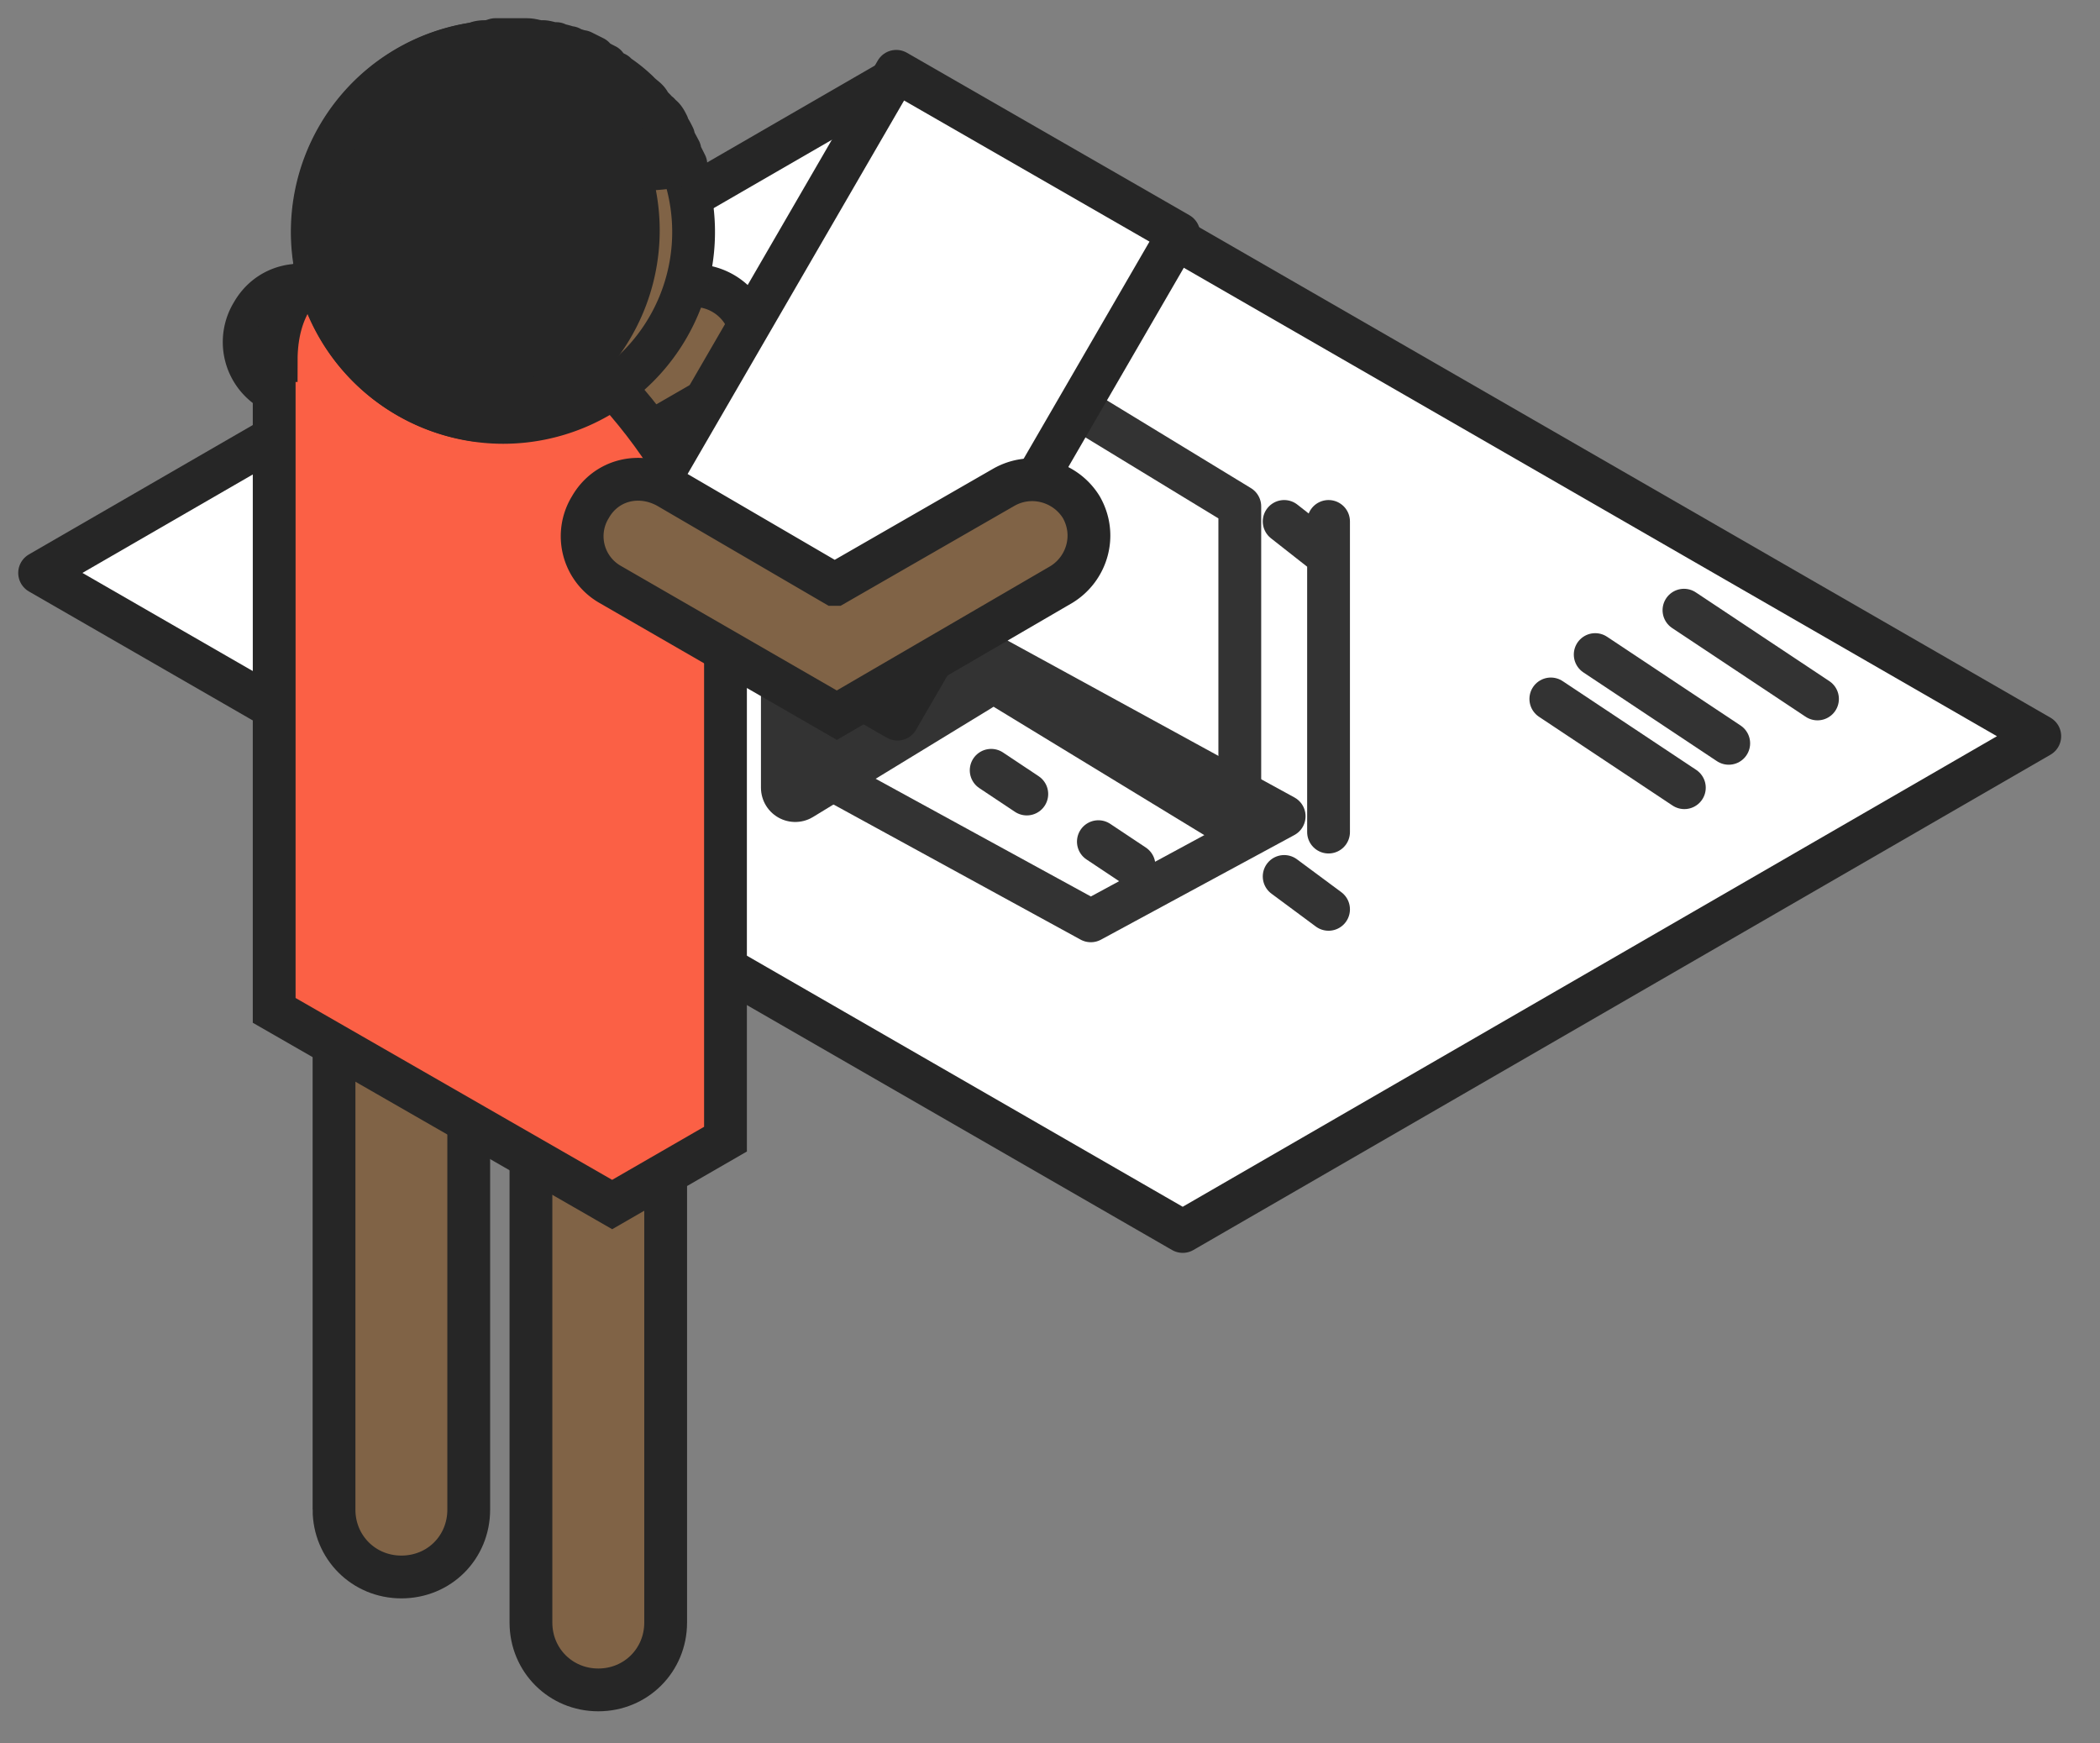 <svg xmlns="http://www.w3.org/2000/svg" fill="none" viewBox="0 0 53 44"><rect x="0" y="0" width="53" height="44" fill="#808080" stroke="none"/><defs/><path fill="#fff" fill-rule="evenodd" d="M1 14.46l28.85 16.62 21.63-12.5L22.63 1.95 1 14.45z" clip-rule="evenodd"/><path stroke="#262626" stroke-linecap="round" stroke-linejoin="round" stroke-width="1.08" d="M29.85 31.08L1 14.46l21.63-12.5 28.85 16.62-21.63 12.5z" clip-rule="evenodd"/><path stroke="#333" stroke-linecap="round" stroke-linejoin="round" stroke-width="1.08" d="M27.53 23.24l-7.46-4.08 4.88-2.64 7.46 4.08-4.88 2.64z" clip-rule="evenodd"/><path stroke="#333" stroke-linecap="round" stroke-linejoin="round" stroke-width="1.73" d="M20.07 19.88v-8.42l4.49-2.78v8.46l-4.49 2.74z" clip-rule="evenodd"/><path stroke="#333" stroke-linecap="round" stroke-linejoin="round" stroke-width="1.08" d="M31.29 21v-8.22l-6.73-4.1v8.21l6.73 4.1z" clip-rule="evenodd"/><path stroke="#333" stroke-linecap="round" stroke-linejoin="round" stroke-width="1.08" d="M33.53 13.16V21M33.53 22.95l-1.12-.83M33.53 14.04l-1.12-.88"/><path stroke="#333" stroke-linecap="round" stroke-linejoin="round" stroke-width="1.73" d="M17.89 10.92l-.06 7.84M17.83 19.59l-1.13-.83M17.83 11.8l-1.13-.88M22.31 9.8v.3"/><path stroke="#333" stroke-dasharray="1.19 2.38" stroke-linecap="round" stroke-linejoin="round" stroke-width="1.73" d="M22.31 10.92v5.6"/><path stroke="#333" stroke-linecap="round" stroke-linejoin="round" stroke-width="1.73" d="M22.31 17.64v.3"/><path stroke="#333" stroke-dasharray="1.08 2.17" stroke-linecap="round" stroke-linejoin="round" stroke-width="1.08" d="M22.31 17.64l6.73 4.48"/><path stroke="#333" stroke-linecap="round" stroke-linejoin="round" stroke-width="1.08" d="M39.14 17.64l3.37 2.24M40.26 16.52l3.37 2.24M42.5 15.4l3.37 2.24"/><path fill="#806346" fill-rule="evenodd" d="M8.43 38.1c0 .95.75 1.7 1.7 1.7.96 0 1.7-.75 1.7-1.7V26.3c0-.95-.74-1.7-1.7-1.7-.95 0-1.7.75-1.7 1.7v11.8z" clip-rule="evenodd"/><path stroke="#262626" stroke-width="1.08" d="M8.43 38.1c0 .95.75 1.7 1.7 1.7.96 0 1.7-.75 1.7-1.7V26.3c0-.95-.74-1.7-1.7-1.7-.95 0-1.7.75-1.7 1.7v11.8z" clip-rule="evenodd"/><path fill="#806346" fill-rule="evenodd" d="M13.4 40.95c0 .95.75 1.7 1.7 1.7s1.7-.75 1.7-1.7v-11.8c0-.95-.75-1.7-1.7-1.7s-1.7.75-1.7 1.7v11.8z" clip-rule="evenodd"/><path stroke="#262626" stroke-width="1.08" d="M13.4 40.95c0 .95.75 1.7 1.7 1.7s1.7-.75 1.7-1.7v-11.8c0-.95-.75-1.7-1.7-1.7s-1.7.75-1.7 1.7v11.8z" clip-rule="evenodd"/><path fill="#806346" fill-rule="evenodd" d="M12.54 9.85L16.8 7.4c.7-.4 1.56-.15 1.96.5.4.7.15 1.55-.5 1.95l-5.72 3.3-5.67-3.3a1.4 1.4 0 01-.5-1.95c.4-.7 1.25-.9 1.96-.5l4.21 2.45z" clip-rule="evenodd"/><path stroke="#262626" stroke-width="1.08" d="M12.54 9.85L16.8 7.4c.7-.4 1.56-.15 1.96.5.4.7.15 1.55-.5 1.95l-5.72 3.3-5.67-3.3a1.4 1.4 0 01-.5-1.95c.4-.7 1.25-.9 1.96-.5l4.21 2.45z" clip-rule="evenodd"/><path fill="#FB6045" fill-rule="evenodd" d="M6.97 9.1c0-2.7 2.56-3.45 5.67-1.65 3.11 1.8 5.67 5.5 5.67 8.2v13.1l-2.86 1.65-8.53-4.9V9.1h.05z" clip-rule="evenodd"/><path stroke="#262626" stroke-width="1.08" d="M6.97 9.1c0-2.7 2.56-3.45 5.67-1.65 3.11 1.8 5.67 5.5 5.67 8.2v13.1l-2.86 1.65-8.53-4.9V9.1h.05z" clip-rule="evenodd"/><path fill="#806346" fill-rule="evenodd" d="M12.7 1.05a4.8 4.8 0 110 9.61 4.8 4.8 0 010-9.61z" clip-rule="evenodd"/><path stroke="#262626" stroke-width="1.08" d="M12.7 1.05a4.8 4.8 0 110 9.61 4.8 4.8 0 010-9.61z" clip-rule="evenodd"/><path fill="#262626" fill-rule="evenodd" d="M12.29 1.05c-.1 0-.2 0-.3.05a4.8 4.8 0 000 9.5 4.84 4.84 0 003.86-6.35c.45.05.96 0 1.46-.1l-.15-.3V3.8L17 3.5v-.05c-.05-.1-.1-.2-.15-.25v-.05c-.05-.1-.1-.2-.2-.25 0 0 0-.05-.06-.05-.05-.1-.15-.15-.2-.25-.05-.1-.15-.15-.25-.25l-.05-.05a3.7 3.7 0 00-.5-.4l-.05-.05c-.1-.05-.2-.1-.25-.2-.1-.05-.2-.1-.25-.15 0 0-.05 0-.05-.05l-.3-.15h-.05c-.1-.05-.2-.05-.25-.1h-.05c-.1-.05-.2-.05-.3-.1H14c-.1 0-.2-.05-.3-.05h-.06c-.1 0-.2-.05-.35-.05H12.5c-.15.05-.2.05-.2.05z" clip-rule="evenodd"/><path stroke="#262626" stroke-linecap="round" stroke-linejoin="round" stroke-width="1.08" d="M12.29 1.05c-.1 0-.2 0-.3.05a4.8 4.8 0 000 9.5 4.84 4.84 0 003.86-6.35c.45.05.96 0 1.46-.1l-.15-.3V3.8L17 3.5v-.05c-.05-.1-.1-.2-.15-.25v-.05c-.05-.1-.1-.2-.2-.25 0 0 0-.05-.06-.05-.05-.1-.15-.15-.2-.25-.05-.1-.15-.15-.25-.25l-.05-.05a3.7 3.7 0 00-.5-.4l-.05-.05c-.1-.05-.2-.1-.25-.2-.1-.05-.2-.1-.25-.15 0 0-.05 0-.05-.05l-.3-.15h-.05c-.1-.05-.2-.05-.25-.1h-.05c-.1-.05-.2-.05-.3-.1H14c-.1 0-.2-.05-.3-.05h-.06c-.1 0-.2-.05-.35-.05H12.5c-.15.05-.2.05-.2.05z" clip-rule="evenodd"/><path fill="#fff" fill-rule="evenodd" d="M15.52 14.05l7.1-12.25 7.13 4.1-7.1 12.25-7.13-4.1z" clip-rule="evenodd"/><path stroke="#262626" stroke-linecap="round" stroke-linejoin="round" stroke-width="1.08" d="M15.52 14.05l7.1-12.25 7.13 4.1-7.1 12.25-7.13-4.1z" clip-rule="evenodd"/><path fill="#806346" fill-rule="evenodd" d="M21.07 14.75l4.26-2.45c.7-.4 1.56-.15 1.96.5.4.7.15 1.55-.5 1.95l-5.67 3.3-5.72-3.3a1.4 1.4 0 01-.5-1.95c.4-.7 1.25-.9 1.96-.5l4.2 2.45z" clip-rule="evenodd"/><path stroke="#262626" stroke-width="1.08" d="M21.07 14.75l4.26-2.45c.7-.4 1.56-.15 1.96.5.4.7.15 1.55-.5 1.95l-5.67 3.3-5.72-3.3a1.4 1.4 0 01-.5-1.95c.4-.7 1.25-.9 1.96-.5l4.2 2.45z" clip-rule="evenodd"/></svg>
